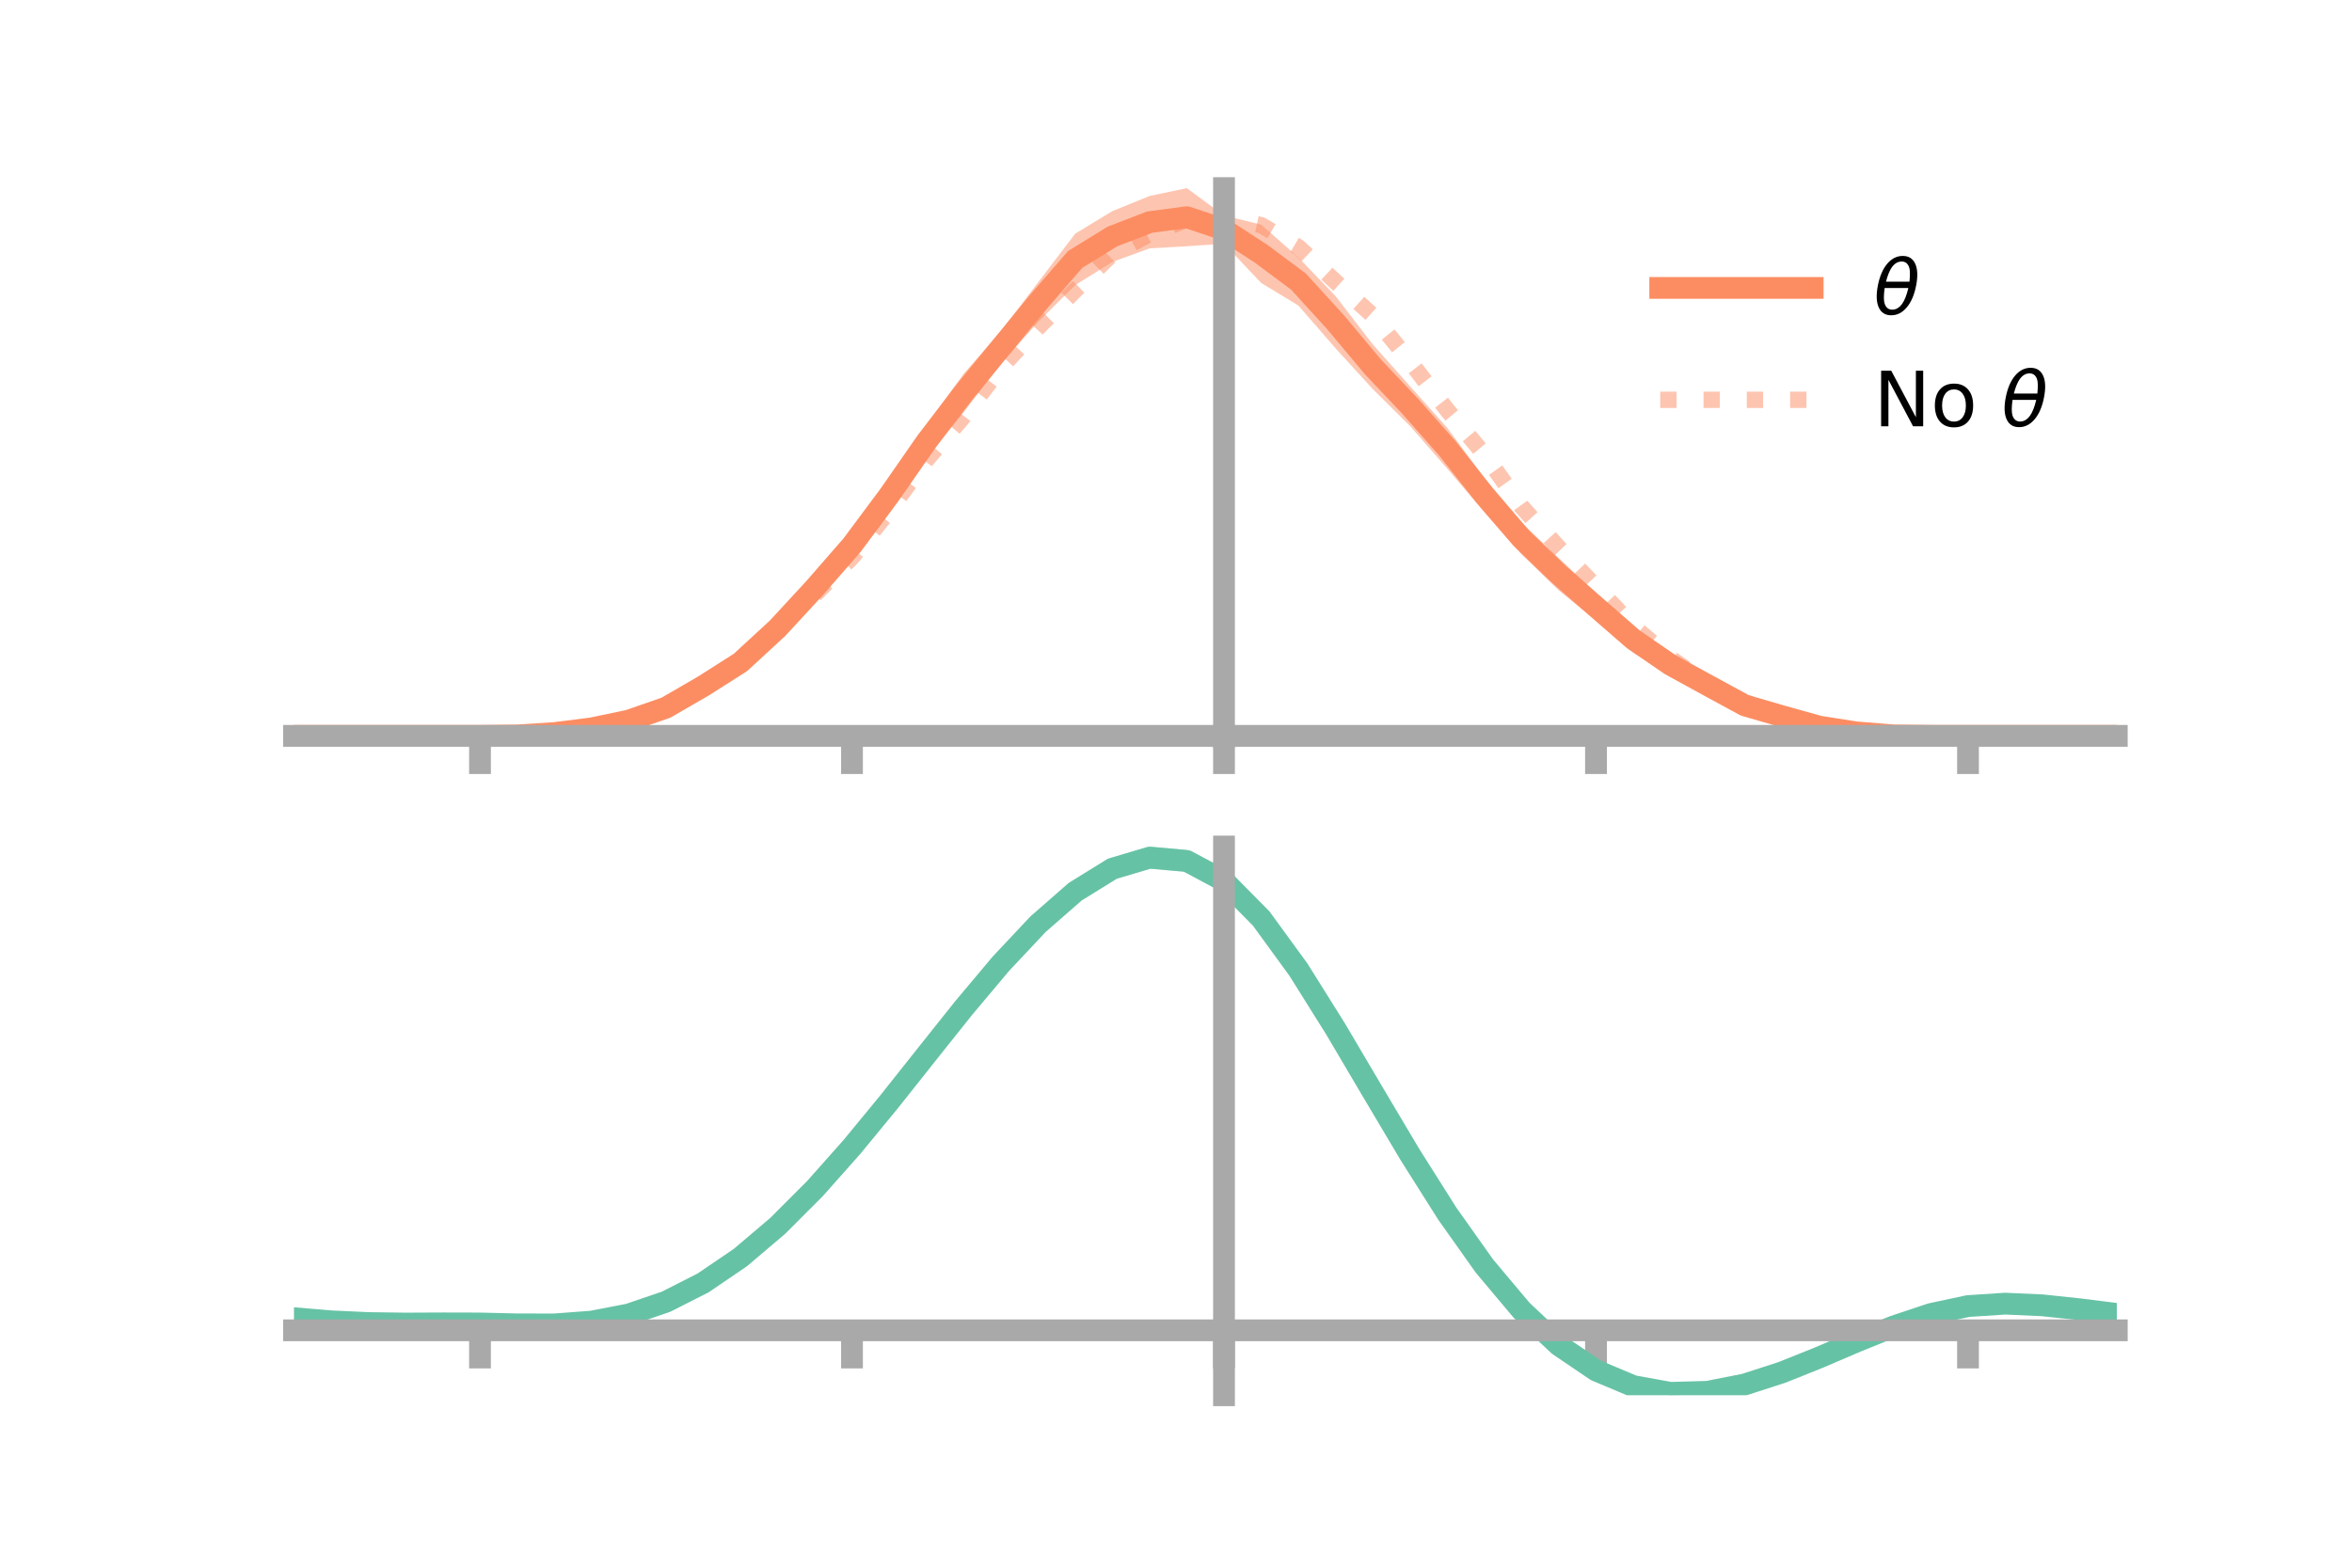 <?xml version="1.0" encoding="utf-8" standalone="no"?>
<!DOCTYPE svg PUBLIC "-//W3C//DTD SVG 1.1//EN"
  "http://www.w3.org/Graphics/SVG/1.1/DTD/svg11.dtd">
<!-- Created with matplotlib (https://matplotlib.org/) -->
<svg height="144pt" version="1.1" viewBox="0 0 216 144" width="216pt" xmlns="http://www.w3.org/2000/svg" xmlns:xlink="http://www.w3.org/1999/xlink">
 <defs>
  <style type="text/css">*{stroke-linecap:butt;stroke-linejoin:round;}</style>
 </defs>
 <g id="figure_1">
  <g id="patch_1">
   <path d="M 0 144 
L 216 144 
L 216 0 
L 0 0 
z
" style="fill:none;"/>
  </g>
  <g id="axes_1">
   <g id="patch_2">
    <path d="M 27 67.68 
L 194.4 67.68 
L 194.4 17.28 
L 27 17.28 
z
" style="fill:none;"/>
   </g>
   <g id="PolyCollection_1">
    <path clip-path="url(#p3055fb84f3)" d="M 27 67.593 
L 27 67.593 
L 30.416 67.593 
L 33.833 67.593 
L 37.249 67.593 
L 40.665 67.593 
L 44.082 67.592 
L 47.498 67.507 
L 50.914 67.197 
L 54.331 66.703 
L 57.747 65.753 
L 61.163 64.476 
L 64.58 62.376 
L 67.996 60.073 
L 71.412 56.803 
L 74.829 52.742 
L 78.245 48.816 
L 81.661 43.865 
L 85.078 39.097 
L 88.494 34.335 
L 91.91 30.435 
L 95.327 25.945 
L 98.743 21.463 
L 102.159 19.39 
L 105.576 18.001 
L 108.992 17.28 
L 112.408 19.797 
L 115.824 20.634 
L 119.241 23.65 
L 122.657 27.207 
L 126.073 31.634 
L 129.49 35.476 
L 132.906 39.294 
L 136.322 43.907 
L 139.739 48.008 
L 143.155 51.257 
L 146.571 54.484 
L 149.988 57.474 
L 153.404 60.167 
L 156.82 62.275 
L 160.237 64.168 
L 163.653 65.3 
L 167.069 66.331 
L 170.486 67.07 
L 173.902 67.426 
L 177.318 67.54 
L 180.735 67.593 
L 184.151 67.593 
L 187.567 67.593 
L 190.984 67.593 
L 194.4 67.593 
L 194.4 67.593 
L 194.4 67.593 
L 190.984 67.593 
L 187.567 67.593 
L 184.151 67.593 
L 180.735 67.593 
L 177.318 67.638 
L 173.902 67.68 
L 170.486 67.484 
L 167.069 67.153 
L 163.653 66.275 
L 160.237 65.417 
L 156.82 63.594 
L 153.404 61.955 
L 149.988 59.958 
L 146.571 57.001 
L 143.155 54.237 
L 139.739 50.92 
L 136.322 47.058 
L 132.906 43.04 
L 129.49 39.127 
L 126.073 35.742 
L 122.657 31.997 
L 119.241 28.068 
L 115.824 25.992 
L 112.408 22.383 
L 108.992 22.619 
L 105.576 22.812 
L 102.159 24.06 
L 98.743 26.193 
L 95.327 29.591 
L 91.91 33.427 
L 88.494 37.881 
L 85.078 42.061 
L 81.661 47.121 
L 78.245 51.345 
L 74.829 55.26 
L 71.412 58.606 
L 67.996 61.631 
L 64.58 63.675 
L 61.163 65.533 
L 57.747 66.629 
L 54.331 67.109 
L 50.914 67.478 
L 47.498 67.605 
L 44.082 67.593 
L 40.665 67.593 
L 37.249 67.593 
L 33.833 67.593 
L 30.416 67.593 
L 27 67.593 
z
" style="fill:#fc8d62;fill-opacity:0.5;"/>
   </g>
   <g id="matplotlib.axis_1">
    <g id="xtick_1">
     <g id="line2d_1">
      <defs>
       <path d="M 0 0 
L 0 3.5 
" id="me76539952a" style="stroke:#a9a9a9;stroke-width:2;"/>
      </defs>
      <g>
       <use style="fill:#a9a9a9;stroke:#a9a9a9;stroke-width:2;" x="44.082" xlink:href="#me76539952a" y="67.593"/>
      </g>
     </g>
    </g>
    <g id="xtick_2">
     <g id="line2d_2">
      <g>
       <use style="fill:#a9a9a9;stroke:#a9a9a9;stroke-width:2;" x="78.245" xlink:href="#me76539952a" y="67.593"/>
      </g>
     </g>
    </g>
    <g id="xtick_3">
     <g id="line2d_3">
      <g>
       <use style="fill:#a9a9a9;stroke:#a9a9a9;stroke-width:2;" x="112.408" xlink:href="#me76539952a" y="67.593"/>
      </g>
     </g>
    </g>
    <g id="xtick_4">
     <g id="line2d_4">
      <g>
       <use style="fill:#a9a9a9;stroke:#a9a9a9;stroke-width:2;" x="146.571" xlink:href="#me76539952a" y="67.593"/>
      </g>
     </g>
    </g>
    <g id="xtick_5">
     <g id="line2d_5">
      <g>
       <use style="fill:#a9a9a9;stroke:#a9a9a9;stroke-width:2;" x="180.735" xlink:href="#me76539952a" y="67.593"/>
      </g>
     </g>
    </g>
   </g>
   <g id="matplotlib.axis_2"/>
   <g id="line2d_6">
    <path clip-path="url(#p3055fb84f3)" d="M 27 67.593 
L 30.416 67.593 
L 33.833 67.593 
L 37.249 67.593 
L 40.665 67.593 
L 44.082 67.592 
L 47.498 67.556 
L 50.914 67.338 
L 54.331 66.906 
L 57.747 66.191 
L 61.163 65.004 
L 64.58 63.025 
L 67.996 60.852 
L 71.412 57.704 
L 74.829 54.001 
L 78.245 50.08 
L 81.661 45.493 
L 85.078 40.579 
L 88.494 36.108 
L 91.91 31.931 
L 95.327 27.768 
L 98.743 23.828 
L 102.159 21.725 
L 105.576 20.406 
L 108.992 19.95 
L 112.408 21.09 
L 115.824 23.313 
L 119.241 25.859 
L 122.657 29.602 
L 126.073 33.688 
L 129.49 37.301 
L 132.906 41.167 
L 136.322 45.482 
L 139.739 49.464 
L 143.155 52.747 
L 146.571 55.742 
L 149.988 58.716 
L 153.404 61.061 
L 156.82 62.935 
L 160.237 64.793 
L 163.653 65.788 
L 167.069 66.742 
L 170.486 67.277 
L 173.902 67.553 
L 177.318 67.589 
L 180.735 67.593 
L 184.151 67.593 
L 187.567 67.593 
L 190.984 67.593 
L 194.4 67.593 
" style="fill:none;stroke:#fc8d62;stroke-linecap:square;stroke-width:2;"/>
   </g>
   <g id="line2d_7">
    <path clip-path="url(#p3055fb84f3)" d="M 27 67.593 
L 30.416 67.593 
L 33.833 67.593 
L 37.249 67.593 
L 40.665 67.593 
L 44.082 67.592 
L 47.498 67.542 
L 50.914 67.329 
L 54.331 66.924 
L 57.747 66.037 
L 61.163 64.801 
L 64.58 63.027 
L 67.996 60.617 
L 71.412 57.742 
L 74.829 54.62 
L 78.245 51.203 
L 81.661 46.91 
L 85.078 42.247 
L 88.494 38.264 
L 91.91 33.772 
L 95.327 30.091 
L 98.743 26.668 
L 102.159 23.316 
L 105.576 21.499 
L 108.992 20.185 
L 112.408 19.95 
L 115.824 20.679 
L 119.241 22.7 
L 122.657 25.885 
L 126.073 28.982 
L 129.49 33.213 
L 132.906 37.66 
L 136.322 41.745 
L 139.739 46.54 
L 143.155 50.305 
L 146.571 53.894 
L 149.988 57.521 
L 153.404 60.463 
L 156.82 62.808 
L 160.237 64.497 
L 163.653 65.846 
L 167.069 66.752 
L 170.486 67.235 
L 173.902 67.545 
L 177.318 67.599 
L 180.735 67.593 
L 184.151 67.593 
L 187.567 67.593 
L 190.984 67.593 
L 194.4 67.593 
" style="fill:none;stroke:#fc8d62;stroke-dasharray:1.5,2.475;stroke-dashoffset:0;stroke-opacity:0.5;stroke-width:1.5;"/>
   </g>
   <g id="patch_3">
    <path d="M 112.408 67.68 
L 112.408 17.28 
" style="fill:none;stroke:#a9a9a9;stroke-linecap:square;stroke-linejoin:miter;stroke-width:2;"/>
   </g>
   <g id="patch_4">
    <path d="M 194.4 67.68 
L 194.4 17.28 
" style="fill:none;"/>
   </g>
   <g id="patch_5">
    <path d="M 27 67.593 
L 194.4 67.593 
" style="fill:none;stroke:#a9a9a9;stroke-linecap:square;stroke-linejoin:miter;stroke-width:2;"/>
   </g>
   <g id="patch_6">
    <path d="M 27 17.28 
L 194.4 17.28 
" style="fill:none;"/>
   </g>
   <g id="legend_1">
    <g id="line2d_8">
     <path d="M 152.47 26.449 
L 166.47 26.449 
" style="fill:none;stroke:#fc8d62;stroke-linecap:square;stroke-width:2;"/>
    </g>
    <g id="line2d_9"/>
    <g id="text_1">
     <!-- $\theta$ -->
     <g transform="translate(172.07 28.899)scale(0.07 -0.07)">
      <defs>
       <path d="M 45.516 34.672 
L 14.453 34.672 
Q 12.359 20.062 14.5 13.875 
Q 17.188 6.25 24.469 6.25 
Q 31.781 6.25 37.359 13.922 
Q 42.234 20.656 45.516 34.672 
z
M 47.016 42.969 
Q 48.344 56.844 46.625 61.719 
Q 43.953 69.438 36.766 69.438 
Q 29.297 69.438 23.828 61.812 
Q 19.531 55.672 16.156 42.969 
z
M 38.188 76.766 
Q 49.906 76.766 54.594 66.406 
Q 59.281 56.109 55.719 37.844 
Q 52.203 19.625 43.453 9.281 
Q 34.766 -1.125 23.047 -1.125 
Q 11.281 -1.125 6.641 9.281 
Q 2 19.625 5.516 37.844 
Q 9.078 56.109 17.719 66.406 
Q 26.422 76.766 38.188 76.766 
z
" id="DejaVuSans-Oblique-952"/>
      </defs>
      <use transform="translate(0 0.234)" xlink:href="#DejaVuSans-Oblique-952"/>
     </g>
    </g>
    <g id="line2d_10">
     <path d="M 152.47 36.724 
L 166.47 36.724 
" style="fill:none;stroke:#fc8d62;stroke-dasharray:1.5,2.475;stroke-dashoffset:0;stroke-opacity:0.5;stroke-width:1.5;"/>
    </g>
    <g id="line2d_11"/>
    <g id="text_2">
     <!-- No $\theta$ -->
     <g transform="translate(172.07 39.174)scale(0.07 -0.07)">
      <defs>
       <path d="M 9.812 72.906 
L 23.094 72.906 
L 55.422 11.922 
L 55.422 72.906 
L 64.984 72.906 
L 64.984 0 
L 51.703 0 
L 19.391 60.984 
L 19.391 0 
L 9.812 0 
z
" id="DejaVuSans-78"/>
       <path d="M 30.609 48.391 
Q 23.391 48.391 19.188 42.75 
Q 14.984 37.109 14.984 27.297 
Q 14.984 17.484 19.156 11.844 
Q 23.344 6.203 30.609 6.203 
Q 37.797 6.203 41.984 11.859 
Q 46.188 17.531 46.188 27.297 
Q 46.188 37.016 41.984 42.703 
Q 37.797 48.391 30.609 48.391 
z
M 30.609 56 
Q 42.328 56 49.016 48.375 
Q 55.719 40.766 55.719 27.297 
Q 55.719 13.875 49.016 6.219 
Q 42.328 -1.422 30.609 -1.422 
Q 18.844 -1.422 12.172 6.219 
Q 5.516 13.875 5.516 27.297 
Q 5.516 40.766 12.172 48.375 
Q 18.844 56 30.609 56 
z
" id="DejaVuSans-111"/>
       <path id="DejaVuSans-32"/>
      </defs>
      <use transform="translate(0 0.234)" xlink:href="#DejaVuSans-78"/>
      <use transform="translate(74.805 0.234)" xlink:href="#DejaVuSans-111"/>
      <use transform="translate(135.986 0.234)" xlink:href="#DejaVuSans-32"/>
      <use transform="translate(167.773 0.234)" xlink:href="#DejaVuSans-Oblique-952"/>
     </g>
    </g>
   </g>
  </g>
  <g id="axes_2">
   <g id="patch_7">
    <path d="M 27 128.16 
L 194.4 128.16 
L 194.4 77.76 
L 27 77.76 
z
" style="fill:none;"/>
   </g>
   <g id="PolyCollection_2">
    <path clip-path="url(#p30ff4dde82)" d="M 27 121.123 
L 27 121.045 
L 30.416 121.342 
L 33.833 121.503 
L 37.249 121.545 
L 40.665 121.524 
L 44.082 121.529 
L 47.498 121.611 
L 50.914 121.613 
L 54.331 121.356 
L 57.747 120.693 
L 61.163 119.51 
L 64.58 117.737 
L 67.996 115.352 
L 71.412 112.376 
L 74.829 108.868 
L 78.245 104.922 
L 81.661 100.664 
L 85.078 96.252 
L 88.494 91.866 
L 91.91 87.708 
L 95.327 83.992 
L 98.743 80.944 
L 102.159 78.791 
L 105.576 77.76 
L 108.992 78.071 
L 112.408 79.931 
L 115.824 83.444 
L 119.241 88.207 
L 122.657 93.748 
L 126.073 99.632 
L 129.49 105.483 
L 132.906 110.984 
L 136.322 115.892 
L 139.739 120.032 
L 143.155 123.295 
L 146.571 125.642 
L 149.988 127.092 
L 153.404 127.718 
L 156.82 127.63 
L 160.237 126.966 
L 163.653 125.879 
L 167.069 124.535 
L 170.486 123.1 
L 173.902 121.739 
L 177.318 120.614 
L 180.735 119.887 
L 184.151 119.665 
L 187.567 119.825 
L 190.984 120.198 
L 194.4 120.641 
L 194.4 120.745 
L 194.4 120.745 
L 190.984 120.329 
L 187.567 119.976 
L 184.151 119.827 
L 180.735 120.053 
L 177.318 120.79 
L 173.902 121.946 
L 170.486 123.357 
L 167.069 124.849 
L 163.653 126.245 
L 160.237 127.37 
L 156.82 128.059 
L 153.404 128.16 
L 149.988 127.546 
L 146.571 126.124 
L 143.155 123.838 
L 139.739 120.679 
L 136.322 116.684 
L 132.906 111.949 
L 129.49 106.638 
L 126.073 100.984 
L 122.657 95.288 
L 119.241 89.919 
L 115.824 85.3 
L 112.408 81.893 
L 108.992 80.096 
L 105.576 79.798 
L 102.159 80.796 
L 98.743 82.87 
L 95.327 85.799 
L 91.91 89.359 
L 88.494 93.335 
L 85.078 97.52 
L 81.661 101.722 
L 78.245 105.77 
L 74.829 109.518 
L 71.412 112.847 
L 67.996 115.671 
L 64.58 117.938 
L 61.163 119.634 
L 57.747 120.783 
L 54.331 121.439 
L 50.914 121.694 
L 47.498 121.689 
L 44.082 121.606 
L 40.665 121.595 
L 37.249 121.605 
L 33.833 121.555 
L 30.416 121.4 
L 27 121.123 
z
" style="fill:#66c2a5;fill-opacity:0.5;"/>
   </g>
   <g id="matplotlib.axis_3">
    <g id="xtick_6">
     <g id="line2d_12">
      <g>
       <use style="fill:#a9a9a9;stroke:#a9a9a9;stroke-width:2;" x="44.082" xlink:href="#me76539952a" y="122.196"/>
      </g>
     </g>
    </g>
    <g id="xtick_7">
     <g id="line2d_13">
      <g>
       <use style="fill:#a9a9a9;stroke:#a9a9a9;stroke-width:2;" x="78.245" xlink:href="#me76539952a" y="122.196"/>
      </g>
     </g>
    </g>
    <g id="xtick_8">
     <g id="line2d_14">
      <g>
       <use style="fill:#a9a9a9;stroke:#a9a9a9;stroke-width:2;" x="112.408" xlink:href="#me76539952a" y="122.196"/>
      </g>
     </g>
    </g>
    <g id="xtick_9">
     <g id="line2d_15">
      <g>
       <use style="fill:#a9a9a9;stroke:#a9a9a9;stroke-width:2;" x="146.571" xlink:href="#me76539952a" y="122.196"/>
      </g>
     </g>
    </g>
    <g id="xtick_10">
     <g id="line2d_16">
      <g>
       <use style="fill:#a9a9a9;stroke:#a9a9a9;stroke-width:2;" x="180.735" xlink:href="#me76539952a" y="122.196"/>
      </g>
     </g>
    </g>
   </g>
   <g id="matplotlib.axis_4"/>
   <g id="line2d_17">
    <path clip-path="url(#p30ff4dde82)" d="M 27 121.084 
L 30.416 121.371 
L 33.833 121.529 
L 37.249 121.575 
L 40.665 121.559 
L 44.082 121.567 
L 47.498 121.65 
L 50.914 121.654 
L 54.331 121.397 
L 57.747 120.738 
L 61.163 119.572 
L 64.58 117.837 
L 67.996 115.511 
L 71.412 112.612 
L 74.829 109.193 
L 78.245 105.346 
L 81.661 101.193 
L 85.078 96.886 
L 88.494 92.6 
L 91.91 88.533 
L 95.327 84.895 
L 98.743 81.907 
L 102.159 79.794 
L 105.576 78.779 
L 108.992 79.084 
L 112.408 80.912 
L 115.824 84.372 
L 119.241 89.063 
L 122.657 94.518 
L 126.073 100.308 
L 129.49 106.06 
L 132.906 111.467 
L 136.322 116.288 
L 139.739 120.355 
L 143.155 123.567 
L 146.571 125.883 
L 149.988 127.319 
L 153.404 127.939 
L 156.82 127.844 
L 160.237 127.168 
L 163.653 126.062 
L 167.069 124.692 
L 170.486 123.228 
L 173.902 121.843 
L 177.318 120.702 
L 180.735 119.97 
L 184.151 119.746 
L 187.567 119.901 
L 190.984 120.263 
L 194.4 120.693 
" style="fill:none;stroke:#66c2a5;stroke-linecap:square;stroke-width:2;"/>
   </g>
   <g id="patch_8">
    <path d="M 112.408 128.16 
L 112.408 77.76 
" style="fill:none;stroke:#a9a9a9;stroke-linecap:square;stroke-linejoin:miter;stroke-width:2;"/>
   </g>
   <g id="patch_9">
    <path d="M 194.4 128.16 
L 194.4 77.76 
" style="fill:none;"/>
   </g>
   <g id="patch_10">
    <path d="M 27 122.196 
L 194.4 122.196 
" style="fill:none;stroke:#a9a9a9;stroke-linecap:square;stroke-linejoin:miter;stroke-width:2;"/>
   </g>
   <g id="patch_11">
    <path d="M 27 77.76 
L 194.4 77.76 
" style="fill:none;"/>
   </g>
  </g>
 </g>
 <defs>
  <clipPath id="p3055fb84f3">
   <rect height="50.4" width="167.4" x="27" y="17.28"/>
  </clipPath>
  <clipPath id="p30ff4dde82">
   <rect height="50.4" width="167.4" x="27" y="77.76"/>
  </clipPath>
 </defs>
</svg>

